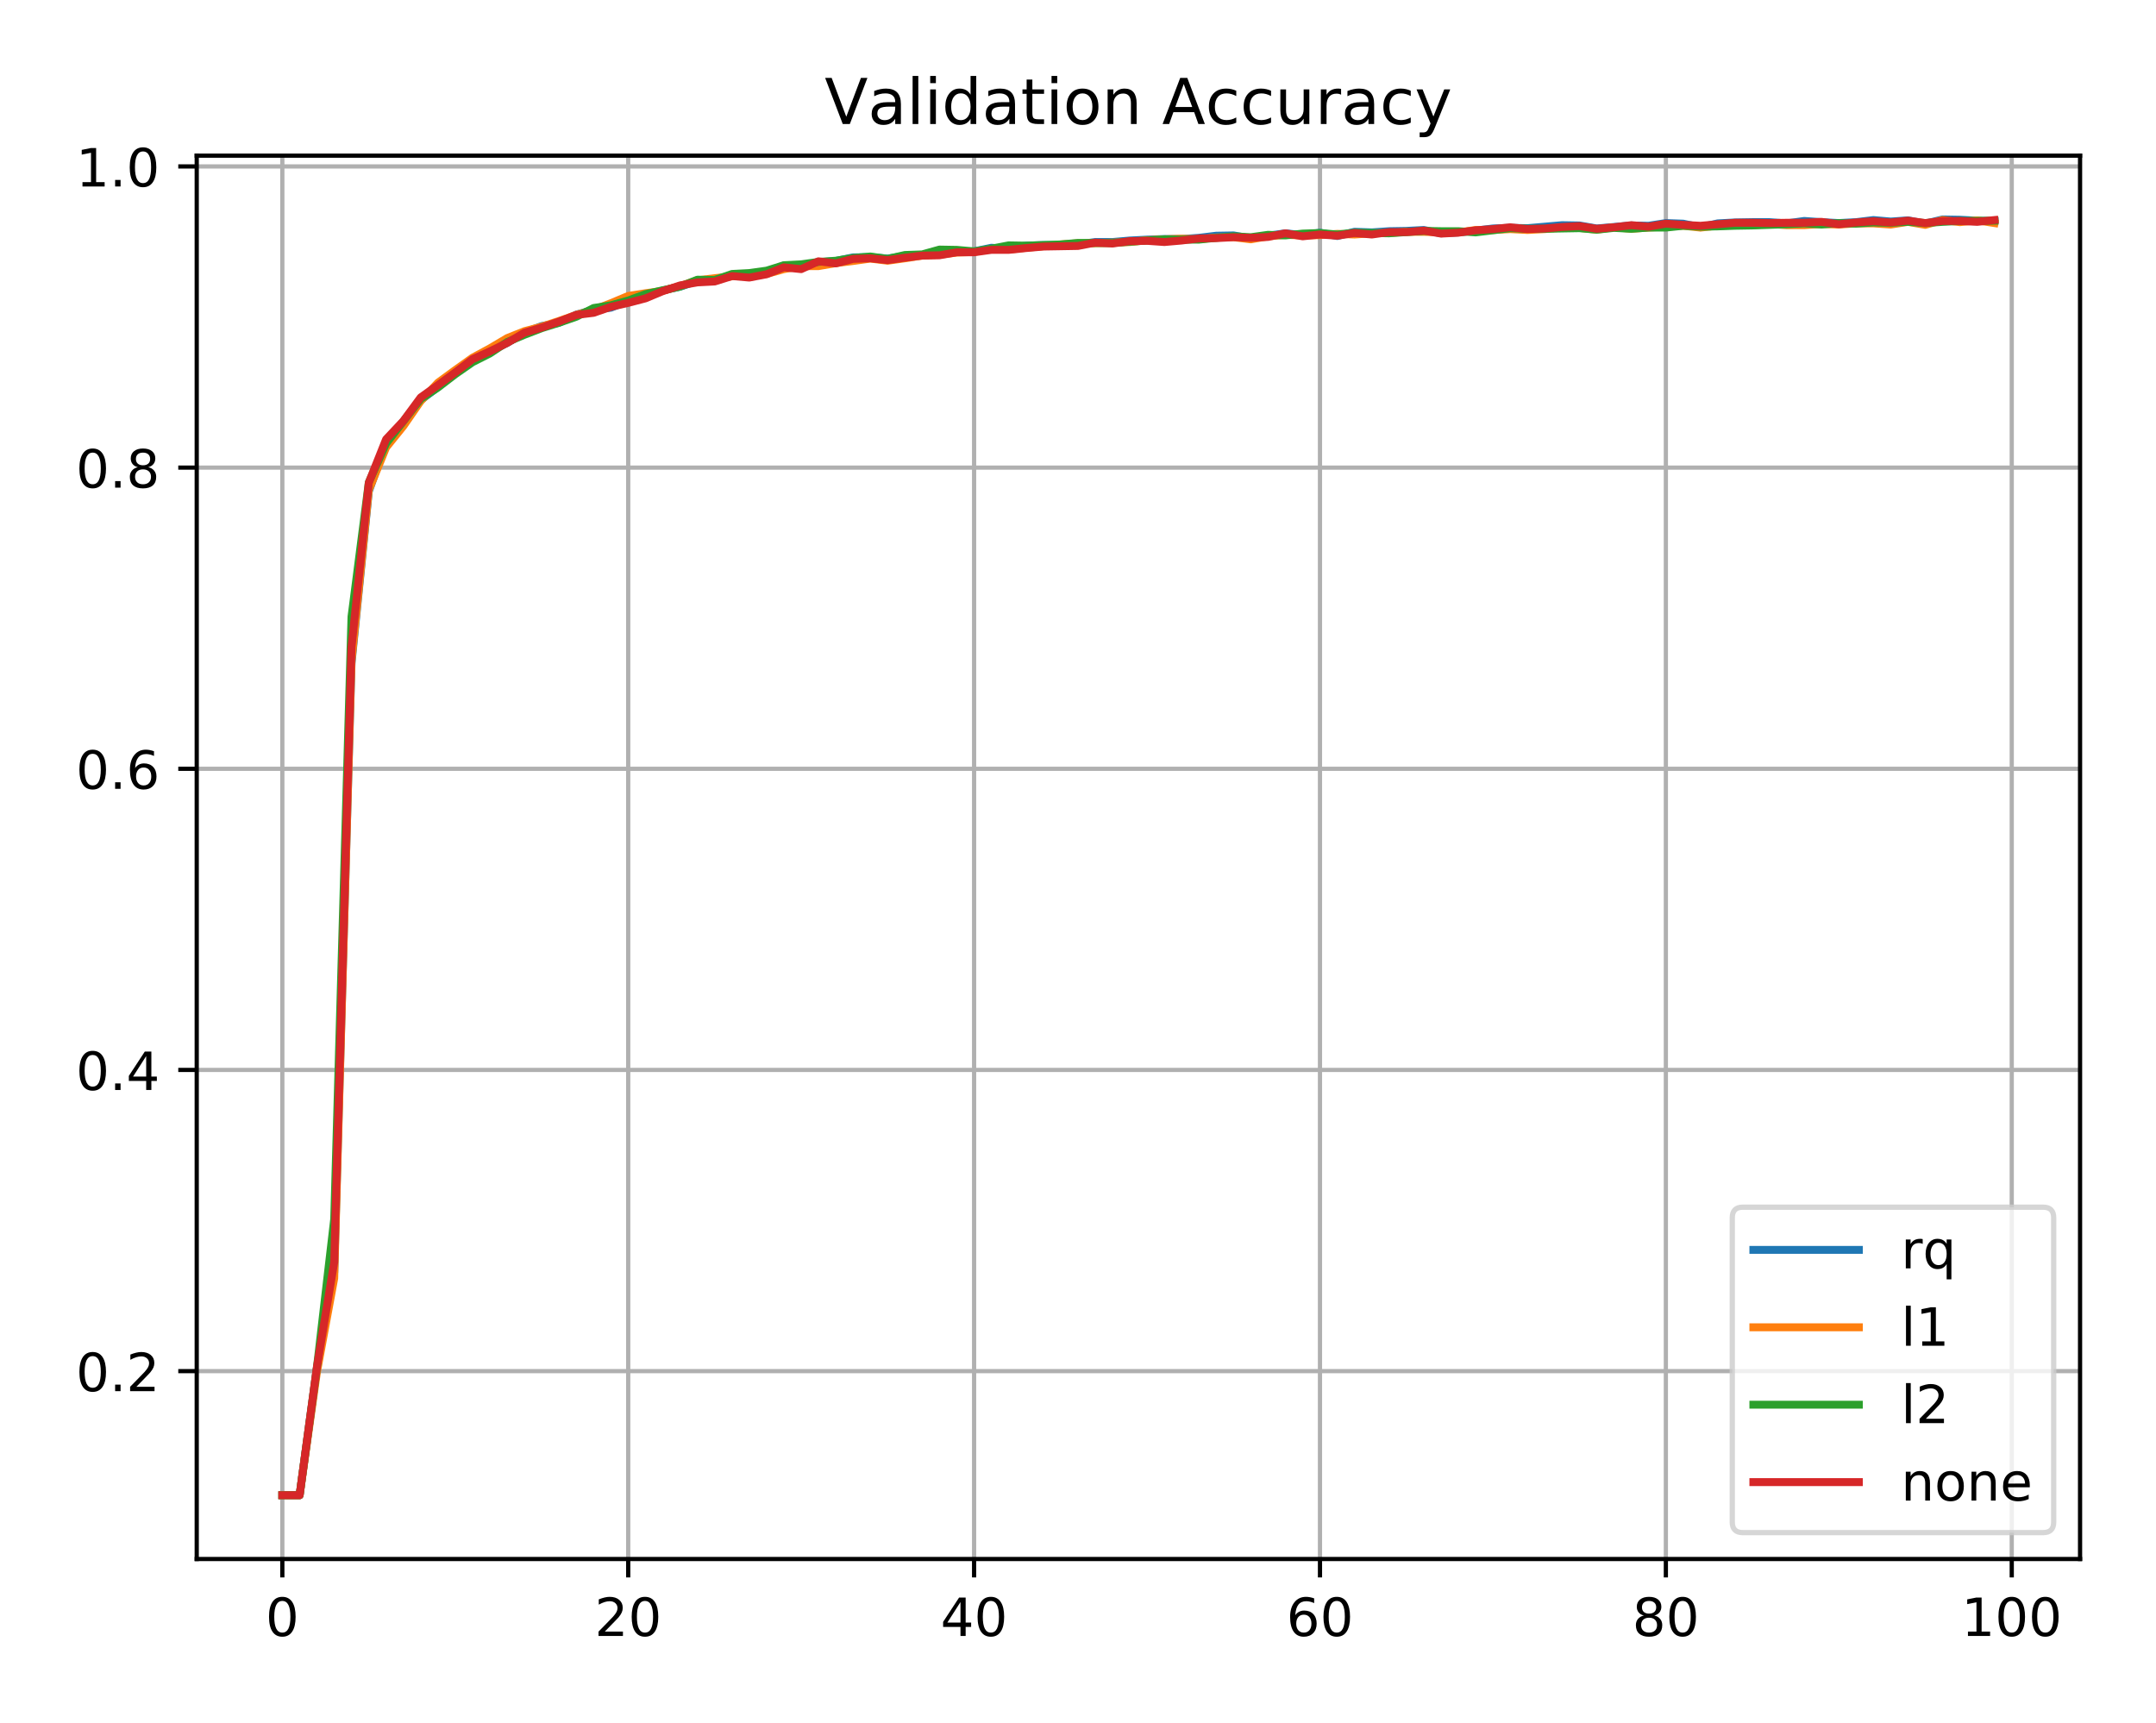 <?xml version="1.0" encoding="utf-8" standalone="no"?>
<!DOCTYPE svg PUBLIC "-//W3C//DTD SVG 1.1//EN"
  "http://www.w3.org/Graphics/SVG/1.1/DTD/svg11.dtd">
<!-- Created with matplotlib (https://matplotlib.org/) -->
<svg height="326.708pt" version="1.1" viewBox="0 0 408.823 326.708" width="408.823pt" xmlns="http://www.w3.org/2000/svg" xmlns:xlink="http://www.w3.org/1999/xlink">
 <defs>
  <style type="text/css">
*{stroke-linecap:butt;stroke-linejoin:round;}
  </style>
 </defs>
 <g id="figure_1">
  <g id="patch_1">
   <path d="M 0 326.708 
L 408.823 326.708 
L 408.823 0 
L 0 0 
z
" style="fill:#ffffff;"/>
  </g>
  <g id="axes_1">
   <g id="patch_2">
    <path d="M 37.303 295.63 
L 394.423 295.63 
L 394.423 29.518 
L 37.303 29.518 
z
" style="fill:#ffffff;"/>
   </g>
   <g id="matplotlib.axis_1">
    <g id="xtick_1">
     <g id="line2d_1">
      <path clip-path="url(#pb1c568405d)" d="M 53.536 295.63 
L 53.536 29.518 
" style="fill:none;stroke:#b0b0b0;stroke-linecap:square;stroke-width:0.8;"/>
     </g>
     <g id="line2d_2">
      <defs>
       <path d="M 0 0 
L 0 3.5 
" id="m92c6f25fbd" style="stroke:#000000;stroke-width:0.8;"/>
      </defs>
      <g>
       <use style="stroke:#000000;stroke-width:0.8;" x="53.536" xlink:href="#m92c6f25fbd" y="295.63"/>
      </g>
     </g>
     <g id="text_1">
      <!-- 0 -->
      <defs>
       <path d="M 31.781 66.406 
Q 24.172 66.406 20.328 58.906 
Q 16.5 51.422 16.5 36.375 
Q 16.5 21.391 20.328 13.891 
Q 24.172 6.391 31.781 6.391 
Q 39.453 6.391 43.281 13.891 
Q 47.125 21.391 47.125 36.375 
Q 47.125 51.422 43.281 58.906 
Q 39.453 66.406 31.781 66.406 
z
M 31.781 74.219 
Q 44.047 74.219 50.516 64.516 
Q 56.984 54.828 56.984 36.375 
Q 56.984 17.969 50.516 8.266 
Q 44.047 -1.422 31.781 -1.422 
Q 19.531 -1.422 13.062 8.266 
Q 6.594 17.969 6.594 36.375 
Q 6.594 54.828 13.062 64.516 
Q 19.531 74.219 31.781 74.219 
z
" id="DejaVuSans-48"/>
      </defs>
      <g transform="translate(50.355 310.229)scale(0.1 -0.1)">
       <use xlink:href="#DejaVuSans-48"/>
      </g>
     </g>
    </g>
    <g id="xtick_2">
     <g id="line2d_3">
      <path clip-path="url(#pb1c568405d)" d="M 119.123 295.63 
L 119.123 29.518 
" style="fill:none;stroke:#b0b0b0;stroke-linecap:square;stroke-width:0.8;"/>
     </g>
     <g id="line2d_4">
      <g>
       <use style="stroke:#000000;stroke-width:0.8;" x="119.123" xlink:href="#m92c6f25fbd" y="295.63"/>
      </g>
     </g>
     <g id="text_2">
      <!-- 20 -->
      <defs>
       <path d="M 19.188 8.297 
L 53.609 8.297 
L 53.609 0 
L 7.328 0 
L 7.328 8.297 
Q 12.938 14.109 22.625 23.891 
Q 32.328 33.688 34.812 36.531 
Q 39.547 41.844 41.422 45.531 
Q 43.312 49.219 43.312 52.781 
Q 43.312 58.594 39.234 62.25 
Q 35.156 65.922 28.609 65.922 
Q 23.969 65.922 18.812 64.312 
Q 13.672 62.703 7.812 59.422 
L 7.812 69.391 
Q 13.766 71.781 18.938 73 
Q 24.125 74.219 28.422 74.219 
Q 39.75 74.219 46.484 68.547 
Q 53.219 62.891 53.219 53.422 
Q 53.219 48.922 51.531 44.891 
Q 49.859 40.875 45.406 35.406 
Q 44.188 33.984 37.641 27.219 
Q 31.109 20.453 19.188 8.297 
z
" id="DejaVuSans-50"/>
      </defs>
      <g transform="translate(112.76 310.229)scale(0.1 -0.1)">
       <use xlink:href="#DejaVuSans-50"/>
       <use x="63.623" xlink:href="#DejaVuSans-48"/>
      </g>
     </g>
    </g>
    <g id="xtick_3">
     <g id="line2d_5">
      <path clip-path="url(#pb1c568405d)" d="M 184.709 295.63 
L 184.709 29.518 
" style="fill:none;stroke:#b0b0b0;stroke-linecap:square;stroke-width:0.8;"/>
     </g>
     <g id="line2d_6">
      <g>
       <use style="stroke:#000000;stroke-width:0.8;" x="184.709" xlink:href="#m92c6f25fbd" y="295.63"/>
      </g>
     </g>
     <g id="text_3">
      <!-- 40 -->
      <defs>
       <path d="M 37.797 64.312 
L 12.891 25.391 
L 37.797 25.391 
z
M 35.203 72.906 
L 47.609 72.906 
L 47.609 25.391 
L 58.016 25.391 
L 58.016 17.188 
L 47.609 17.188 
L 47.609 0 
L 37.797 0 
L 37.797 17.188 
L 4.891 17.188 
L 4.891 26.703 
z
" id="DejaVuSans-52"/>
      </defs>
      <g transform="translate(178.347 310.229)scale(0.1 -0.1)">
       <use xlink:href="#DejaVuSans-52"/>
       <use x="63.623" xlink:href="#DejaVuSans-48"/>
      </g>
     </g>
    </g>
    <g id="xtick_4">
     <g id="line2d_7">
      <path clip-path="url(#pb1c568405d)" d="M 250.296 295.63 
L 250.296 29.518 
" style="fill:none;stroke:#b0b0b0;stroke-linecap:square;stroke-width:0.8;"/>
     </g>
     <g id="line2d_8">
      <g>
       <use style="stroke:#000000;stroke-width:0.8;" x="250.296" xlink:href="#m92c6f25fbd" y="295.63"/>
      </g>
     </g>
     <g id="text_4">
      <!-- 60 -->
      <defs>
       <path d="M 33.016 40.375 
Q 26.375 40.375 22.484 35.828 
Q 18.609 31.297 18.609 23.391 
Q 18.609 15.531 22.484 10.953 
Q 26.375 6.391 33.016 6.391 
Q 39.656 6.391 43.531 10.953 
Q 47.406 15.531 47.406 23.391 
Q 47.406 31.297 43.531 35.828 
Q 39.656 40.375 33.016 40.375 
z
M 52.594 71.297 
L 52.594 62.312 
Q 48.875 64.062 45.094 64.984 
Q 41.312 65.922 37.594 65.922 
Q 27.828 65.922 22.672 59.328 
Q 17.531 52.734 16.797 39.406 
Q 19.672 43.656 24.016 45.922 
Q 28.375 48.188 33.594 48.188 
Q 44.578 48.188 50.953 41.516 
Q 57.328 34.859 57.328 23.391 
Q 57.328 12.156 50.688 5.359 
Q 44.047 -1.422 33.016 -1.422 
Q 20.359 -1.422 13.672 8.266 
Q 6.984 17.969 6.984 36.375 
Q 6.984 53.656 15.188 63.938 
Q 23.391 74.219 37.203 74.219 
Q 40.922 74.219 44.703 73.484 
Q 48.484 72.75 52.594 71.297 
z
" id="DejaVuSans-54"/>
      </defs>
      <g transform="translate(243.934 310.229)scale(0.1 -0.1)">
       <use xlink:href="#DejaVuSans-54"/>
       <use x="63.623" xlink:href="#DejaVuSans-48"/>
      </g>
     </g>
    </g>
    <g id="xtick_5">
     <g id="line2d_9">
      <path clip-path="url(#pb1c568405d)" d="M 315.883 295.63 
L 315.883 29.518 
" style="fill:none;stroke:#b0b0b0;stroke-linecap:square;stroke-width:0.8;"/>
     </g>
     <g id="line2d_10">
      <g>
       <use style="stroke:#000000;stroke-width:0.8;" x="315.883" xlink:href="#m92c6f25fbd" y="295.63"/>
      </g>
     </g>
     <g id="text_5">
      <!-- 80 -->
      <defs>
       <path d="M 31.781 34.625 
Q 24.75 34.625 20.719 30.859 
Q 16.703 27.094 16.703 20.516 
Q 16.703 13.922 20.719 10.156 
Q 24.75 6.391 31.781 6.391 
Q 38.812 6.391 42.859 10.172 
Q 46.922 13.969 46.922 20.516 
Q 46.922 27.094 42.891 30.859 
Q 38.875 34.625 31.781 34.625 
z
M 21.922 38.812 
Q 15.578 40.375 12.031 44.719 
Q 8.5 49.078 8.5 55.328 
Q 8.5 64.062 14.719 69.141 
Q 20.953 74.219 31.781 74.219 
Q 42.672 74.219 48.875 69.141 
Q 55.078 64.062 55.078 55.328 
Q 55.078 49.078 51.531 44.719 
Q 48 40.375 41.703 38.812 
Q 48.828 37.156 52.797 32.312 
Q 56.781 27.484 56.781 20.516 
Q 56.781 9.906 50.312 4.234 
Q 43.844 -1.422 31.781 -1.422 
Q 19.734 -1.422 13.25 4.234 
Q 6.781 9.906 6.781 20.516 
Q 6.781 27.484 10.781 32.312 
Q 14.797 37.156 21.922 38.812 
z
M 18.312 54.391 
Q 18.312 48.734 21.844 45.562 
Q 25.391 42.391 31.781 42.391 
Q 38.141 42.391 41.719 45.562 
Q 45.312 48.734 45.312 54.391 
Q 45.312 60.062 41.719 63.234 
Q 38.141 66.406 31.781 66.406 
Q 25.391 66.406 21.844 63.234 
Q 18.312 60.062 18.312 54.391 
z
" id="DejaVuSans-56"/>
      </defs>
      <g transform="translate(309.52 310.229)scale(0.1 -0.1)">
       <use xlink:href="#DejaVuSans-56"/>
       <use x="63.623" xlink:href="#DejaVuSans-48"/>
      </g>
     </g>
    </g>
    <g id="xtick_6">
     <g id="line2d_11">
      <path clip-path="url(#pb1c568405d)" d="M 381.47 295.63 
L 381.47 29.518 
" style="fill:none;stroke:#b0b0b0;stroke-linecap:square;stroke-width:0.8;"/>
     </g>
     <g id="line2d_12">
      <g>
       <use style="stroke:#000000;stroke-width:0.8;" x="381.47" xlink:href="#m92c6f25fbd" y="295.63"/>
      </g>
     </g>
     <g id="text_6">
      <!-- 100 -->
      <defs>
       <path d="M 12.406 8.297 
L 28.516 8.297 
L 28.516 63.922 
L 10.984 60.406 
L 10.984 69.391 
L 28.422 72.906 
L 38.281 72.906 
L 38.281 8.297 
L 54.391 8.297 
L 54.391 0 
L 12.406 0 
z
" id="DejaVuSans-49"/>
      </defs>
      <g transform="translate(371.926 310.229)scale(0.1 -0.1)">
       <use xlink:href="#DejaVuSans-49"/>
       <use x="63.623" xlink:href="#DejaVuSans-48"/>
       <use x="127.246" xlink:href="#DejaVuSans-48"/>
      </g>
     </g>
    </g>
   </g>
   <g id="matplotlib.axis_2">
    <g id="ytick_1">
     <g id="line2d_13">
      <path clip-path="url(#pb1c568405d)" d="M 37.303 260.005 
L 394.423 260.005 
" style="fill:none;stroke:#b0b0b0;stroke-linecap:square;stroke-width:0.8;"/>
     </g>
     <g id="line2d_14">
      <defs>
       <path d="M 0 0 
L -3.5 0 
" id="m5c113884de" style="stroke:#000000;stroke-width:0.8;"/>
      </defs>
      <g>
       <use style="stroke:#000000;stroke-width:0.8;" x="37.303" xlink:href="#m5c113884de" y="260.005"/>
      </g>
     </g>
     <g id="text_7">
      <!-- 0.2 -->
      <defs>
       <path d="M 10.688 12.406 
L 21 12.406 
L 21 0 
L 10.688 0 
z
" id="DejaVuSans-46"/>
      </defs>
      <g transform="translate(14.4 263.804)scale(0.1 -0.1)">
       <use xlink:href="#DejaVuSans-48"/>
       <use x="63.623" xlink:href="#DejaVuSans-46"/>
       <use x="95.41" xlink:href="#DejaVuSans-50"/>
      </g>
     </g>
    </g>
    <g id="ytick_2">
     <g id="line2d_15">
      <path clip-path="url(#pb1c568405d)" d="M 37.303 202.894 
L 394.423 202.894 
" style="fill:none;stroke:#b0b0b0;stroke-linecap:square;stroke-width:0.8;"/>
     </g>
     <g id="line2d_16">
      <g>
       <use style="stroke:#000000;stroke-width:0.8;" x="37.303" xlink:href="#m5c113884de" y="202.894"/>
      </g>
     </g>
     <g id="text_8">
      <!-- 0.4 -->
      <g transform="translate(14.4 206.693)scale(0.1 -0.1)">
       <use xlink:href="#DejaVuSans-48"/>
       <use x="63.623" xlink:href="#DejaVuSans-46"/>
       <use x="95.41" xlink:href="#DejaVuSans-52"/>
      </g>
     </g>
    </g>
    <g id="ytick_3">
     <g id="line2d_17">
      <path clip-path="url(#pb1c568405d)" d="M 37.303 145.784 
L 394.423 145.784 
" style="fill:none;stroke:#b0b0b0;stroke-linecap:square;stroke-width:0.8;"/>
     </g>
     <g id="line2d_18">
      <g>
       <use style="stroke:#000000;stroke-width:0.8;" x="37.303" xlink:href="#m5c113884de" y="145.784"/>
      </g>
     </g>
     <g id="text_9">
      <!-- 0.6 -->
      <g transform="translate(14.4 149.583)scale(0.1 -0.1)">
       <use xlink:href="#DejaVuSans-48"/>
       <use x="63.623" xlink:href="#DejaVuSans-46"/>
       <use x="95.41" xlink:href="#DejaVuSans-54"/>
      </g>
     </g>
    </g>
    <g id="ytick_4">
     <g id="line2d_19">
      <path clip-path="url(#pb1c568405d)" d="M 37.303 88.673 
L 394.423 88.673 
" style="fill:none;stroke:#b0b0b0;stroke-linecap:square;stroke-width:0.8;"/>
     </g>
     <g id="line2d_20">
      <g>
       <use style="stroke:#000000;stroke-width:0.8;" x="37.303" xlink:href="#m5c113884de" y="88.673"/>
      </g>
     </g>
     <g id="text_10">
      <!-- 0.8 -->
      <g transform="translate(14.4 92.472)scale(0.1 -0.1)">
       <use xlink:href="#DejaVuSans-48"/>
       <use x="63.623" xlink:href="#DejaVuSans-46"/>
       <use x="95.41" xlink:href="#DejaVuSans-56"/>
      </g>
     </g>
    </g>
    <g id="ytick_5">
     <g id="line2d_21">
      <path clip-path="url(#pb1c568405d)" d="M 37.303 31.563 
L 394.423 31.563 
" style="fill:none;stroke:#b0b0b0;stroke-linecap:square;stroke-width:0.8;"/>
     </g>
     <g id="line2d_22">
      <g>
       <use style="stroke:#000000;stroke-width:0.8;" x="37.303" xlink:href="#m5c113884de" y="31.563"/>
      </g>
     </g>
     <g id="text_11">
      <!-- 1.0 -->
      <g transform="translate(14.4 35.362)scale(0.1 -0.1)">
       <use xlink:href="#DejaVuSans-49"/>
       <use x="63.623" xlink:href="#DejaVuSans-46"/>
       <use x="95.41" xlink:href="#DejaVuSans-48"/>
      </g>
     </g>
    </g>
   </g>
   <g id="line2d_23">
    <path clip-path="url(#pb1c568405d)" d="M 53.536 283.534 
L 56.815 283.534 
L 60.095 259.433 
L 63.374 241.272 
L 66.653 125.795 
L 69.933 93.185 
L 73.212 83.933 
L 76.491 80.221 
L 79.771 75.88 
L 83.05 73.368 
L 86.329 70.626 
L 89.609 67.999 
L 92.888 66.629 
L 96.167 65.029 
L 99.447 63.031 
L 102.726 61.831 
L 106.005 61.203 
L 109.285 59.661 
L 112.564 58.747 
L 115.843 58.347 
L 119.123 57.034 
L 122.402 56.292 
L 125.681 55.092 
L 128.961 54.35 
L 132.24 53.265 
L 135.519 53.265 
L 138.799 52.065 
L 142.078 52.237 
L 145.357 51.723 
L 148.637 50.352 
L 151.916 50.752 
L 155.195 49.724 
L 158.475 49.495 
L 161.754 48.81 
L 165.033 48.753 
L 168.313 49.038 
L 171.592 48.525 
L 174.871 48.467 
L 178.151 48.125 
L 181.43 47.725 
L 184.709 47.668 
L 187.989 46.983 
L 191.268 47.211 
L 194.547 46.583 
L 197.827 46.469 
L 201.106 46.469 
L 204.385 46.354 
L 207.665 45.897 
L 210.944 45.897 
L 214.223 45.612 
L 217.503 45.441 
L 220.782 45.326 
L 224.061 45.326 
L 227.341 45.098 
L 230.62 44.698 
L 233.899 44.641 
L 237.179 45.212 
L 240.458 44.698 
L 243.738 44.241 
L 247.017 44.584 
L 250.296 44.127 
L 253.576 44.755 
L 256.855 43.956 
L 260.134 44.07 
L 263.414 43.841 
L 266.693 43.784 
L 269.972 43.613 
L 273.252 44.241 
L 276.531 44.07 
L 279.81 43.727 
L 283.09 43.327 
L 286.369 43.213 
L 289.648 43.27 
L 292.928 42.985 
L 296.207 42.699 
L 299.486 42.756 
L 302.766 43.327 
L 306.045 43.042 
L 309.324 42.756 
L 312.604 42.813 
L 315.883 42.299 
L 319.162 42.414 
L 322.442 43.099 
L 325.721 42.357 
L 329 42.185 
L 332.28 42.128 
L 335.559 42.128 
L 338.838 42.357 
L 342.118 41.9 
L 345.397 42.128 
L 348.676 42.299 
L 351.956 42.128 
L 355.235 41.728 
L 358.514 42.014 
L 361.794 41.785 
L 365.073 42.414 
L 368.352 41.614 
L 371.632 41.671 
L 374.911 41.843 
L 378.19 41.957 
" style="fill:none;stroke:#1f77b4;stroke-linecap:square;stroke-width:1.5;"/>
   </g>
   <g id="line2d_24">
    <path clip-path="url(#pb1c568405d)" d="M 53.536 283.534 
L 56.815 283.534 
L 60.095 260.176 
L 63.374 242.415 
L 66.653 125.338 
L 69.933 92.899 
L 73.212 84.847 
L 76.491 80.792 
L 79.771 76.052 
L 83.05 72.568 
L 86.329 70.169 
L 89.609 67.828 
L 92.888 66.057 
L 96.167 64.116 
L 99.447 62.802 
L 102.726 61.945 
L 106.005 60.86 
L 109.285 59.718 
L 112.564 58.747 
L 115.843 57.491 
L 119.123 56.12 
L 122.402 55.606 
L 125.681 55.149 
L 128.961 54.236 
L 132.24 53.15 
L 135.519 52.751 
L 138.799 52.408 
L 142.078 51.894 
L 145.357 51.951 
L 148.637 51.037 
L 151.916 50.466 
L 155.195 50.466 
L 158.475 49.895 
L 161.754 49.495 
L 165.033 49.038 
L 168.313 49.438 
L 171.592 48.981 
L 174.871 48.467 
L 178.151 48.296 
L 181.43 47.896 
L 184.709 47.782 
L 187.989 47.211 
L 191.268 47.325 
L 194.547 46.983 
L 197.827 46.697 
L 201.106 46.354 
L 204.385 46.126 
L 207.665 46.126 
L 210.944 46.012 
L 214.223 45.897 
L 217.503 45.555 
L 220.782 45.383 
L 224.061 45.269 
L 227.341 45.383 
L 230.62 45.041 
L 233.899 44.984 
L 237.179 45.383 
L 240.458 44.812 
L 243.738 44.527 
L 247.017 44.641 
L 250.296 44.584 
L 253.576 44.355 
L 256.855 44.47 
L 260.134 44.241 
L 263.414 44.184 
L 266.693 43.956 
L 269.972 43.956 
L 273.252 44.07 
L 276.531 44.07 
L 279.81 43.613 
L 283.09 43.613 
L 286.369 43.442 
L 289.648 43.613 
L 292.928 43.442 
L 296.207 43.156 
L 299.486 43.213 
L 302.766 43.556 
L 306.045 43.099 
L 309.324 43.385 
L 312.604 43.156 
L 315.883 42.985 
L 319.162 42.813 
L 322.442 43.156 
L 325.721 42.813 
L 329 42.699 
L 332.28 42.699 
L 335.559 42.471 
L 338.838 42.699 
L 342.118 42.699 
L 345.397 42.471 
L 348.676 42.585 
L 351.956 42.357 
L 355.235 42.357 
L 358.514 42.585 
L 361.794 42.071 
L 365.073 42.642 
L 368.352 41.728 
L 371.632 42.128 
L 374.911 41.785 
L 378.19 42.299 
" style="fill:none;stroke:#ff7f0e;stroke-linecap:square;stroke-width:1.5;"/>
   </g>
   <g id="line2d_25">
    <path clip-path="url(#pb1c568405d)" d="M 53.536 283.534 
L 56.815 283.534 
L 60.095 259.319 
L 63.374 231.164 
L 66.653 116.943 
L 69.933 91.472 
L 73.212 84.104 
L 76.491 79.878 
L 79.771 75.652 
L 83.05 73.482 
L 86.329 70.969 
L 89.609 68.684 
L 92.888 67.028 
L 96.167 64.858 
L 99.447 63.487 
L 102.726 62.231 
L 106.005 61.203 
L 109.285 60.061 
L 112.564 58.405 
L 115.843 57.891 
L 119.123 56.977 
L 122.402 55.778 
L 125.681 55.035 
L 128.961 54.35 
L 132.24 53.036 
L 135.519 53.093 
L 138.799 51.951 
L 142.078 51.78 
L 145.357 51.323 
L 148.637 50.295 
L 151.916 50.124 
L 155.195 49.667 
L 158.475 49.438 
L 161.754 48.924 
L 165.033 48.639 
L 168.313 49.096 
L 171.592 48.353 
L 174.871 48.239 
L 178.151 47.325 
L 181.43 47.382 
L 184.709 47.668 
L 187.989 47.154 
L 191.268 46.526 
L 194.547 46.583 
L 197.827 46.469 
L 201.106 46.354 
L 204.385 46.069 
L 207.665 46.069 
L 210.944 46.069 
L 214.223 45.84 
L 217.503 45.612 
L 220.782 45.383 
L 224.061 45.441 
L 227.341 45.441 
L 230.62 45.098 
L 233.899 44.812 
L 237.179 44.984 
L 240.458 44.527 
L 243.738 44.641 
L 247.017 44.298 
L 250.296 44.184 
L 253.576 44.47 
L 256.855 44.127 
L 260.134 44.184 
L 263.414 44.241 
L 266.693 44.013 
L 269.972 43.784 
L 273.252 43.841 
L 276.531 43.841 
L 279.81 44.07 
L 283.09 43.67 
L 286.369 43.27 
L 289.648 43.385 
L 292.928 43.385 
L 296.207 43.327 
L 299.486 43.27 
L 302.766 43.556 
L 306.045 43.213 
L 309.324 43.385 
L 312.604 43.156 
L 315.883 43.156 
L 319.162 42.813 
L 322.442 42.985 
L 325.721 42.928 
L 329 42.813 
L 332.28 42.756 
L 335.559 42.642 
L 338.838 42.528 
L 342.118 42.357 
L 345.397 42.585 
L 348.676 42.299 
L 351.956 42.414 
L 355.235 42.185 
L 358.514 42.242 
L 361.794 42.071 
L 365.073 42.299 
L 368.352 42.071 
L 371.632 41.9 
L 374.911 41.9 
L 378.19 41.843 
" style="fill:none;stroke:#2ca02c;stroke-linecap:square;stroke-width:1.5;"/>
   </g>
   <g id="line2d_26">
    <path clip-path="url(#pb1c568405d)" d="M 53.536 283.534 
L 56.815 283.534 
L 60.095 259.205 
L 63.374 239.331 
L 66.653 122.768 
L 69.933 91.529 
L 73.212 83.305 
L 76.491 79.821 
L 79.771 75.366 
L 83.05 73.025 
L 86.329 70.626 
L 89.609 68.113 
L 92.888 66.629 
L 96.167 65.029 
L 99.447 63.088 
L 102.726 62.117 
L 106.005 60.975 
L 109.285 59.718 
L 112.564 59.318 
L 115.843 58.176 
L 119.123 57.434 
L 122.402 56.577 
L 125.681 55.206 
L 128.961 54.121 
L 132.24 53.55 
L 135.519 53.379 
L 138.799 52.351 
L 142.078 52.636 
L 145.357 52.008 
L 148.637 50.695 
L 151.916 51.037 
L 155.195 49.552 
L 158.475 49.952 
L 161.754 49.096 
L 165.033 48.981 
L 168.313 49.324 
L 171.592 48.867 
L 174.871 48.467 
L 178.151 48.41 
L 181.43 47.839 
L 184.709 47.839 
L 187.989 47.382 
L 191.268 47.382 
L 194.547 47.04 
L 197.827 46.754 
L 201.106 46.697 
L 204.385 46.64 
L 207.665 46.012 
L 210.944 46.183 
L 214.223 45.726 
L 217.503 45.669 
L 220.782 45.897 
L 224.061 45.612 
L 227.341 45.212 
L 230.62 45.155 
L 233.899 44.984 
L 237.179 45.098 
L 240.458 44.927 
L 243.738 44.241 
L 247.017 44.812 
L 250.296 44.47 
L 253.576 44.698 
L 256.855 44.184 
L 260.134 44.47 
L 263.414 44.013 
L 266.693 44.013 
L 269.972 43.727 
L 273.252 44.298 
L 276.531 44.127 
L 279.81 43.67 
L 283.09 43.442 
L 286.369 43.099 
L 289.648 43.442 
L 292.928 43.327 
L 296.207 43.042 
L 299.486 42.871 
L 302.766 43.385 
L 306.045 43.099 
L 309.324 42.699 
L 312.604 42.985 
L 315.883 42.414 
L 319.162 42.642 
L 322.442 42.813 
L 325.721 42.528 
L 329 42.242 
L 332.28 42.242 
L 335.559 42.299 
L 338.838 42.242 
L 342.118 42.242 
L 345.397 42.071 
L 348.676 42.528 
L 351.956 42.185 
L 355.235 41.957 
L 358.514 42.185 
L 361.794 41.843 
L 365.073 42.299 
L 368.352 41.9 
L 371.632 41.9 
L 374.911 42.071 
L 378.19 41.728 
" style="fill:none;stroke:#d62728;stroke-linecap:square;stroke-width:1.5;"/>
   </g>
   <g id="patch_3">
    <path d="M 37.303 295.63 
L 37.303 29.518 
" style="fill:none;stroke:#000000;stroke-linecap:square;stroke-linejoin:miter;stroke-width:0.8;"/>
   </g>
   <g id="patch_4">
    <path d="M 394.423 295.63 
L 394.423 29.518 
" style="fill:none;stroke:#000000;stroke-linecap:square;stroke-linejoin:miter;stroke-width:0.8;"/>
   </g>
   <g id="patch_5">
    <path d="M 37.303 295.63 
L 394.423 295.63 
" style="fill:none;stroke:#000000;stroke-linecap:square;stroke-linejoin:miter;stroke-width:0.8;"/>
   </g>
   <g id="patch_6">
    <path d="M 37.303 29.518 
L 394.423 29.518 
" style="fill:none;stroke:#000000;stroke-linecap:square;stroke-linejoin:miter;stroke-width:0.8;"/>
   </g>
   <g id="text_12">
    <!-- Validation Accuracy -->
    <defs>
     <path d="M 28.609 0 
L 0.781 72.906 
L 11.078 72.906 
L 34.188 11.531 
L 57.328 72.906 
L 67.578 72.906 
L 39.797 0 
z
" id="DejaVuSans-86"/>
     <path d="M 34.281 27.484 
Q 23.391 27.484 19.188 25 
Q 14.984 22.516 14.984 16.5 
Q 14.984 11.719 18.141 8.906 
Q 21.297 6.109 26.703 6.109 
Q 34.188 6.109 38.703 11.406 
Q 43.219 16.703 43.219 25.484 
L 43.219 27.484 
z
M 52.203 31.203 
L 52.203 0 
L 43.219 0 
L 43.219 8.297 
Q 40.141 3.328 35.547 0.953 
Q 30.953 -1.422 24.312 -1.422 
Q 15.922 -1.422 10.953 3.297 
Q 6 8.016 6 15.922 
Q 6 25.141 12.172 29.828 
Q 18.359 34.516 30.609 34.516 
L 43.219 34.516 
L 43.219 35.406 
Q 43.219 41.609 39.141 45 
Q 35.062 48.391 27.688 48.391 
Q 23 48.391 18.547 47.266 
Q 14.109 46.141 10.016 43.891 
L 10.016 52.203 
Q 14.938 54.109 19.578 55.047 
Q 24.219 56 28.609 56 
Q 40.484 56 46.344 49.844 
Q 52.203 43.703 52.203 31.203 
z
" id="DejaVuSans-97"/>
     <path d="M 9.422 75.984 
L 18.406 75.984 
L 18.406 0 
L 9.422 0 
z
" id="DejaVuSans-108"/>
     <path d="M 9.422 54.688 
L 18.406 54.688 
L 18.406 0 
L 9.422 0 
z
M 9.422 75.984 
L 18.406 75.984 
L 18.406 64.594 
L 9.422 64.594 
z
" id="DejaVuSans-105"/>
     <path d="M 45.406 46.391 
L 45.406 75.984 
L 54.391 75.984 
L 54.391 0 
L 45.406 0 
L 45.406 8.203 
Q 42.578 3.328 38.25 0.953 
Q 33.938 -1.422 27.875 -1.422 
Q 17.969 -1.422 11.734 6.484 
Q 5.516 14.406 5.516 27.297 
Q 5.516 40.188 11.734 48.094 
Q 17.969 56 27.875 56 
Q 33.938 56 38.25 53.625 
Q 42.578 51.266 45.406 46.391 
z
M 14.797 27.297 
Q 14.797 17.391 18.875 11.75 
Q 22.953 6.109 30.078 6.109 
Q 37.203 6.109 41.297 11.75 
Q 45.406 17.391 45.406 27.297 
Q 45.406 37.203 41.297 42.844 
Q 37.203 48.484 30.078 48.484 
Q 22.953 48.484 18.875 42.844 
Q 14.797 37.203 14.797 27.297 
z
" id="DejaVuSans-100"/>
     <path d="M 18.312 70.219 
L 18.312 54.688 
L 36.812 54.688 
L 36.812 47.703 
L 18.312 47.703 
L 18.312 18.016 
Q 18.312 11.328 20.141 9.422 
Q 21.969 7.516 27.594 7.516 
L 36.812 7.516 
L 36.812 0 
L 27.594 0 
Q 17.188 0 13.234 3.875 
Q 9.281 7.766 9.281 18.016 
L 9.281 47.703 
L 2.688 47.703 
L 2.688 54.688 
L 9.281 54.688 
L 9.281 70.219 
z
" id="DejaVuSans-116"/>
     <path d="M 30.609 48.391 
Q 23.391 48.391 19.188 42.75 
Q 14.984 37.109 14.984 27.297 
Q 14.984 17.484 19.156 11.844 
Q 23.344 6.203 30.609 6.203 
Q 37.797 6.203 41.984 11.859 
Q 46.188 17.531 46.188 27.297 
Q 46.188 37.016 41.984 42.703 
Q 37.797 48.391 30.609 48.391 
z
M 30.609 56 
Q 42.328 56 49.016 48.375 
Q 55.719 40.766 55.719 27.297 
Q 55.719 13.875 49.016 6.219 
Q 42.328 -1.422 30.609 -1.422 
Q 18.844 -1.422 12.172 6.219 
Q 5.516 13.875 5.516 27.297 
Q 5.516 40.766 12.172 48.375 
Q 18.844 56 30.609 56 
z
" id="DejaVuSans-111"/>
     <path d="M 54.891 33.016 
L 54.891 0 
L 45.906 0 
L 45.906 32.719 
Q 45.906 40.484 42.875 44.328 
Q 39.844 48.188 33.797 48.188 
Q 26.516 48.188 22.312 43.547 
Q 18.109 38.922 18.109 30.906 
L 18.109 0 
L 9.078 0 
L 9.078 54.688 
L 18.109 54.688 
L 18.109 46.188 
Q 21.344 51.125 25.703 53.562 
Q 30.078 56 35.797 56 
Q 45.219 56 50.047 50.172 
Q 54.891 44.344 54.891 33.016 
z
" id="DejaVuSans-110"/>
     <path id="DejaVuSans-32"/>
     <path d="M 34.188 63.188 
L 20.797 26.906 
L 47.609 26.906 
z
M 28.609 72.906 
L 39.797 72.906 
L 67.578 0 
L 57.328 0 
L 50.688 18.703 
L 17.828 18.703 
L 11.188 0 
L 0.781 0 
z
" id="DejaVuSans-65"/>
     <path d="M 48.781 52.594 
L 48.781 44.188 
Q 44.969 46.297 41.141 47.344 
Q 37.312 48.391 33.406 48.391 
Q 24.656 48.391 19.812 42.844 
Q 14.984 37.312 14.984 27.297 
Q 14.984 17.281 19.812 11.734 
Q 24.656 6.203 33.406 6.203 
Q 37.312 6.203 41.141 7.25 
Q 44.969 8.297 48.781 10.406 
L 48.781 2.094 
Q 45.016 0.344 40.984 -0.531 
Q 36.969 -1.422 32.422 -1.422 
Q 20.062 -1.422 12.781 6.344 
Q 5.516 14.109 5.516 27.297 
Q 5.516 40.672 12.859 48.328 
Q 20.219 56 33.016 56 
Q 37.156 56 41.109 55.141 
Q 45.062 54.297 48.781 52.594 
z
" id="DejaVuSans-99"/>
     <path d="M 8.5 21.578 
L 8.5 54.688 
L 17.484 54.688 
L 17.484 21.922 
Q 17.484 14.156 20.5 10.266 
Q 23.531 6.391 29.594 6.391 
Q 36.859 6.391 41.078 11.031 
Q 45.312 15.672 45.312 23.688 
L 45.312 54.688 
L 54.297 54.688 
L 54.297 0 
L 45.312 0 
L 45.312 8.406 
Q 42.047 3.422 37.719 1 
Q 33.406 -1.422 27.688 -1.422 
Q 18.266 -1.422 13.375 4.438 
Q 8.5 10.297 8.5 21.578 
z
M 31.109 56 
z
" id="DejaVuSans-117"/>
     <path d="M 41.109 46.297 
Q 39.594 47.172 37.812 47.578 
Q 36.031 48 33.891 48 
Q 26.266 48 22.188 43.047 
Q 18.109 38.094 18.109 28.812 
L 18.109 0 
L 9.078 0 
L 9.078 54.688 
L 18.109 54.688 
L 18.109 46.188 
Q 20.953 51.172 25.484 53.578 
Q 30.031 56 36.531 56 
Q 37.453 56 38.578 55.875 
Q 39.703 55.766 41.062 55.516 
z
" id="DejaVuSans-114"/>
     <path d="M 32.172 -5.078 
Q 28.375 -14.844 24.75 -17.812 
Q 21.141 -20.797 15.094 -20.797 
L 7.906 -20.797 
L 7.906 -13.281 
L 13.188 -13.281 
Q 16.891 -13.281 18.938 -11.516 
Q 21 -9.766 23.484 -3.219 
L 25.094 0.875 
L 2.984 54.688 
L 12.5 54.688 
L 29.594 11.922 
L 46.688 54.688 
L 56.203 54.688 
z
" id="DejaVuSans-121"/>
    </defs>
    <g transform="translate(156.371 23.518)scale(0.12 -0.12)">
     <use xlink:href="#DejaVuSans-86"/>
     <use x="68.299" xlink:href="#DejaVuSans-97"/>
     <use x="129.578" xlink:href="#DejaVuSans-108"/>
     <use x="157.361" xlink:href="#DejaVuSans-105"/>
     <use x="185.145" xlink:href="#DejaVuSans-100"/>
     <use x="248.621" xlink:href="#DejaVuSans-97"/>
     <use x="309.9" xlink:href="#DejaVuSans-116"/>
     <use x="349.109" xlink:href="#DejaVuSans-105"/>
     <use x="376.893" xlink:href="#DejaVuSans-111"/>
     <use x="438.074" xlink:href="#DejaVuSans-110"/>
     <use x="501.453" xlink:href="#DejaVuSans-32"/>
     <use x="533.24" xlink:href="#DejaVuSans-65"/>
     <use x="601.633" xlink:href="#DejaVuSans-99"/>
     <use x="656.613" xlink:href="#DejaVuSans-99"/>
     <use x="711.594" xlink:href="#DejaVuSans-117"/>
     <use x="774.973" xlink:href="#DejaVuSans-114"/>
     <use x="816.086" xlink:href="#DejaVuSans-97"/>
     <use x="877.365" xlink:href="#DejaVuSans-99"/>
     <use x="932.346" xlink:href="#DejaVuSans-121"/>
    </g>
   </g>
   <g id="legend_1">
    <g id="patch_7">
     <path d="M 330.476 290.63 
L 387.423 290.63 
Q 389.423 290.63 389.423 288.63 
L 389.423 230.918 
Q 389.423 228.918 387.423 228.918 
L 330.476 228.918 
Q 328.476 228.918 328.476 230.918 
L 328.476 288.63 
Q 328.476 290.63 330.476 290.63 
z
" style="fill:#ffffff;opacity:0.8;stroke:#cccccc;stroke-linejoin:miter;"/>
    </g>
    <g id="line2d_27">
     <path d="M 332.476 237.016 
L 352.476 237.016 
" style="fill:none;stroke:#1f77b4;stroke-linecap:square;stroke-width:1.5;"/>
    </g>
    <g id="line2d_28"/>
    <g id="text_13">
     <!-- rq -->
     <defs>
      <path d="M 14.797 27.297 
Q 14.797 17.391 18.875 11.75 
Q 22.953 6.109 30.078 6.109 
Q 37.203 6.109 41.297 11.75 
Q 45.406 17.391 45.406 27.297 
Q 45.406 37.203 41.297 42.844 
Q 37.203 48.484 30.078 48.484 
Q 22.953 48.484 18.875 42.844 
Q 14.797 37.203 14.797 27.297 
z
M 45.406 8.203 
Q 42.578 3.328 38.25 0.953 
Q 33.938 -1.422 27.875 -1.422 
Q 17.969 -1.422 11.734 6.484 
Q 5.516 14.406 5.516 27.297 
Q 5.516 40.188 11.734 48.094 
Q 17.969 56 27.875 56 
Q 33.938 56 38.25 53.625 
Q 42.578 51.266 45.406 46.391 
L 45.406 54.688 
L 54.391 54.688 
L 54.391 -20.797 
L 45.406 -20.797 
z
" id="DejaVuSans-113"/>
     </defs>
     <g transform="translate(360.476 240.516)scale(0.1 -0.1)">
      <use xlink:href="#DejaVuSans-114"/>
      <use x="41.098" xlink:href="#DejaVuSans-113"/>
     </g>
    </g>
    <g id="line2d_29">
     <path d="M 332.476 251.694 
L 352.476 251.694 
" style="fill:none;stroke:#ff7f0e;stroke-linecap:square;stroke-width:1.5;"/>
    </g>
    <g id="line2d_30"/>
    <g id="text_14">
     <!-- l1 -->
     <g transform="translate(360.476 255.194)scale(0.1 -0.1)">
      <use xlink:href="#DejaVuSans-108"/>
      <use x="27.783" xlink:href="#DejaVuSans-49"/>
     </g>
    </g>
    <g id="line2d_31">
     <path d="M 332.476 266.372 
L 352.476 266.372 
" style="fill:none;stroke:#2ca02c;stroke-linecap:square;stroke-width:1.5;"/>
    </g>
    <g id="line2d_32"/>
    <g id="text_15">
     <!-- l2 -->
     <g transform="translate(360.476 269.872)scale(0.1 -0.1)">
      <use xlink:href="#DejaVuSans-108"/>
      <use x="27.783" xlink:href="#DejaVuSans-50"/>
     </g>
    </g>
    <g id="line2d_33">
     <path d="M 332.476 281.05 
L 352.476 281.05 
" style="fill:none;stroke:#d62728;stroke-linecap:square;stroke-width:1.5;"/>
    </g>
    <g id="line2d_34"/>
    <g id="text_16">
     <!-- none -->
     <defs>
      <path d="M 56.203 29.594 
L 56.203 25.203 
L 14.891 25.203 
Q 15.484 15.922 20.484 11.062 
Q 25.484 6.203 34.422 6.203 
Q 39.594 6.203 44.453 7.469 
Q 49.312 8.734 54.109 11.281 
L 54.109 2.781 
Q 49.266 0.734 44.188 -0.344 
Q 39.109 -1.422 33.891 -1.422 
Q 20.797 -1.422 13.156 6.188 
Q 5.516 13.812 5.516 26.812 
Q 5.516 40.234 12.766 48.109 
Q 20.016 56 32.328 56 
Q 43.359 56 49.781 48.891 
Q 56.203 41.797 56.203 29.594 
z
M 47.219 32.234 
Q 47.125 39.594 43.094 43.984 
Q 39.062 48.391 32.422 48.391 
Q 24.906 48.391 20.391 44.141 
Q 15.875 39.891 15.188 32.172 
z
" id="DejaVuSans-101"/>
     </defs>
     <g transform="translate(360.476 284.55)scale(0.1 -0.1)">
      <use xlink:href="#DejaVuSans-110"/>
      <use x="63.379" xlink:href="#DejaVuSans-111"/>
      <use x="124.561" xlink:href="#DejaVuSans-110"/>
      <use x="187.939" xlink:href="#DejaVuSans-101"/>
     </g>
    </g>
   </g>
  </g>
 </g>
 <defs>
  <clipPath id="pb1c568405d">
   <rect height="266.112" width="357.12" x="37.303" y="29.518"/>
  </clipPath>
 </defs>
</svg>
